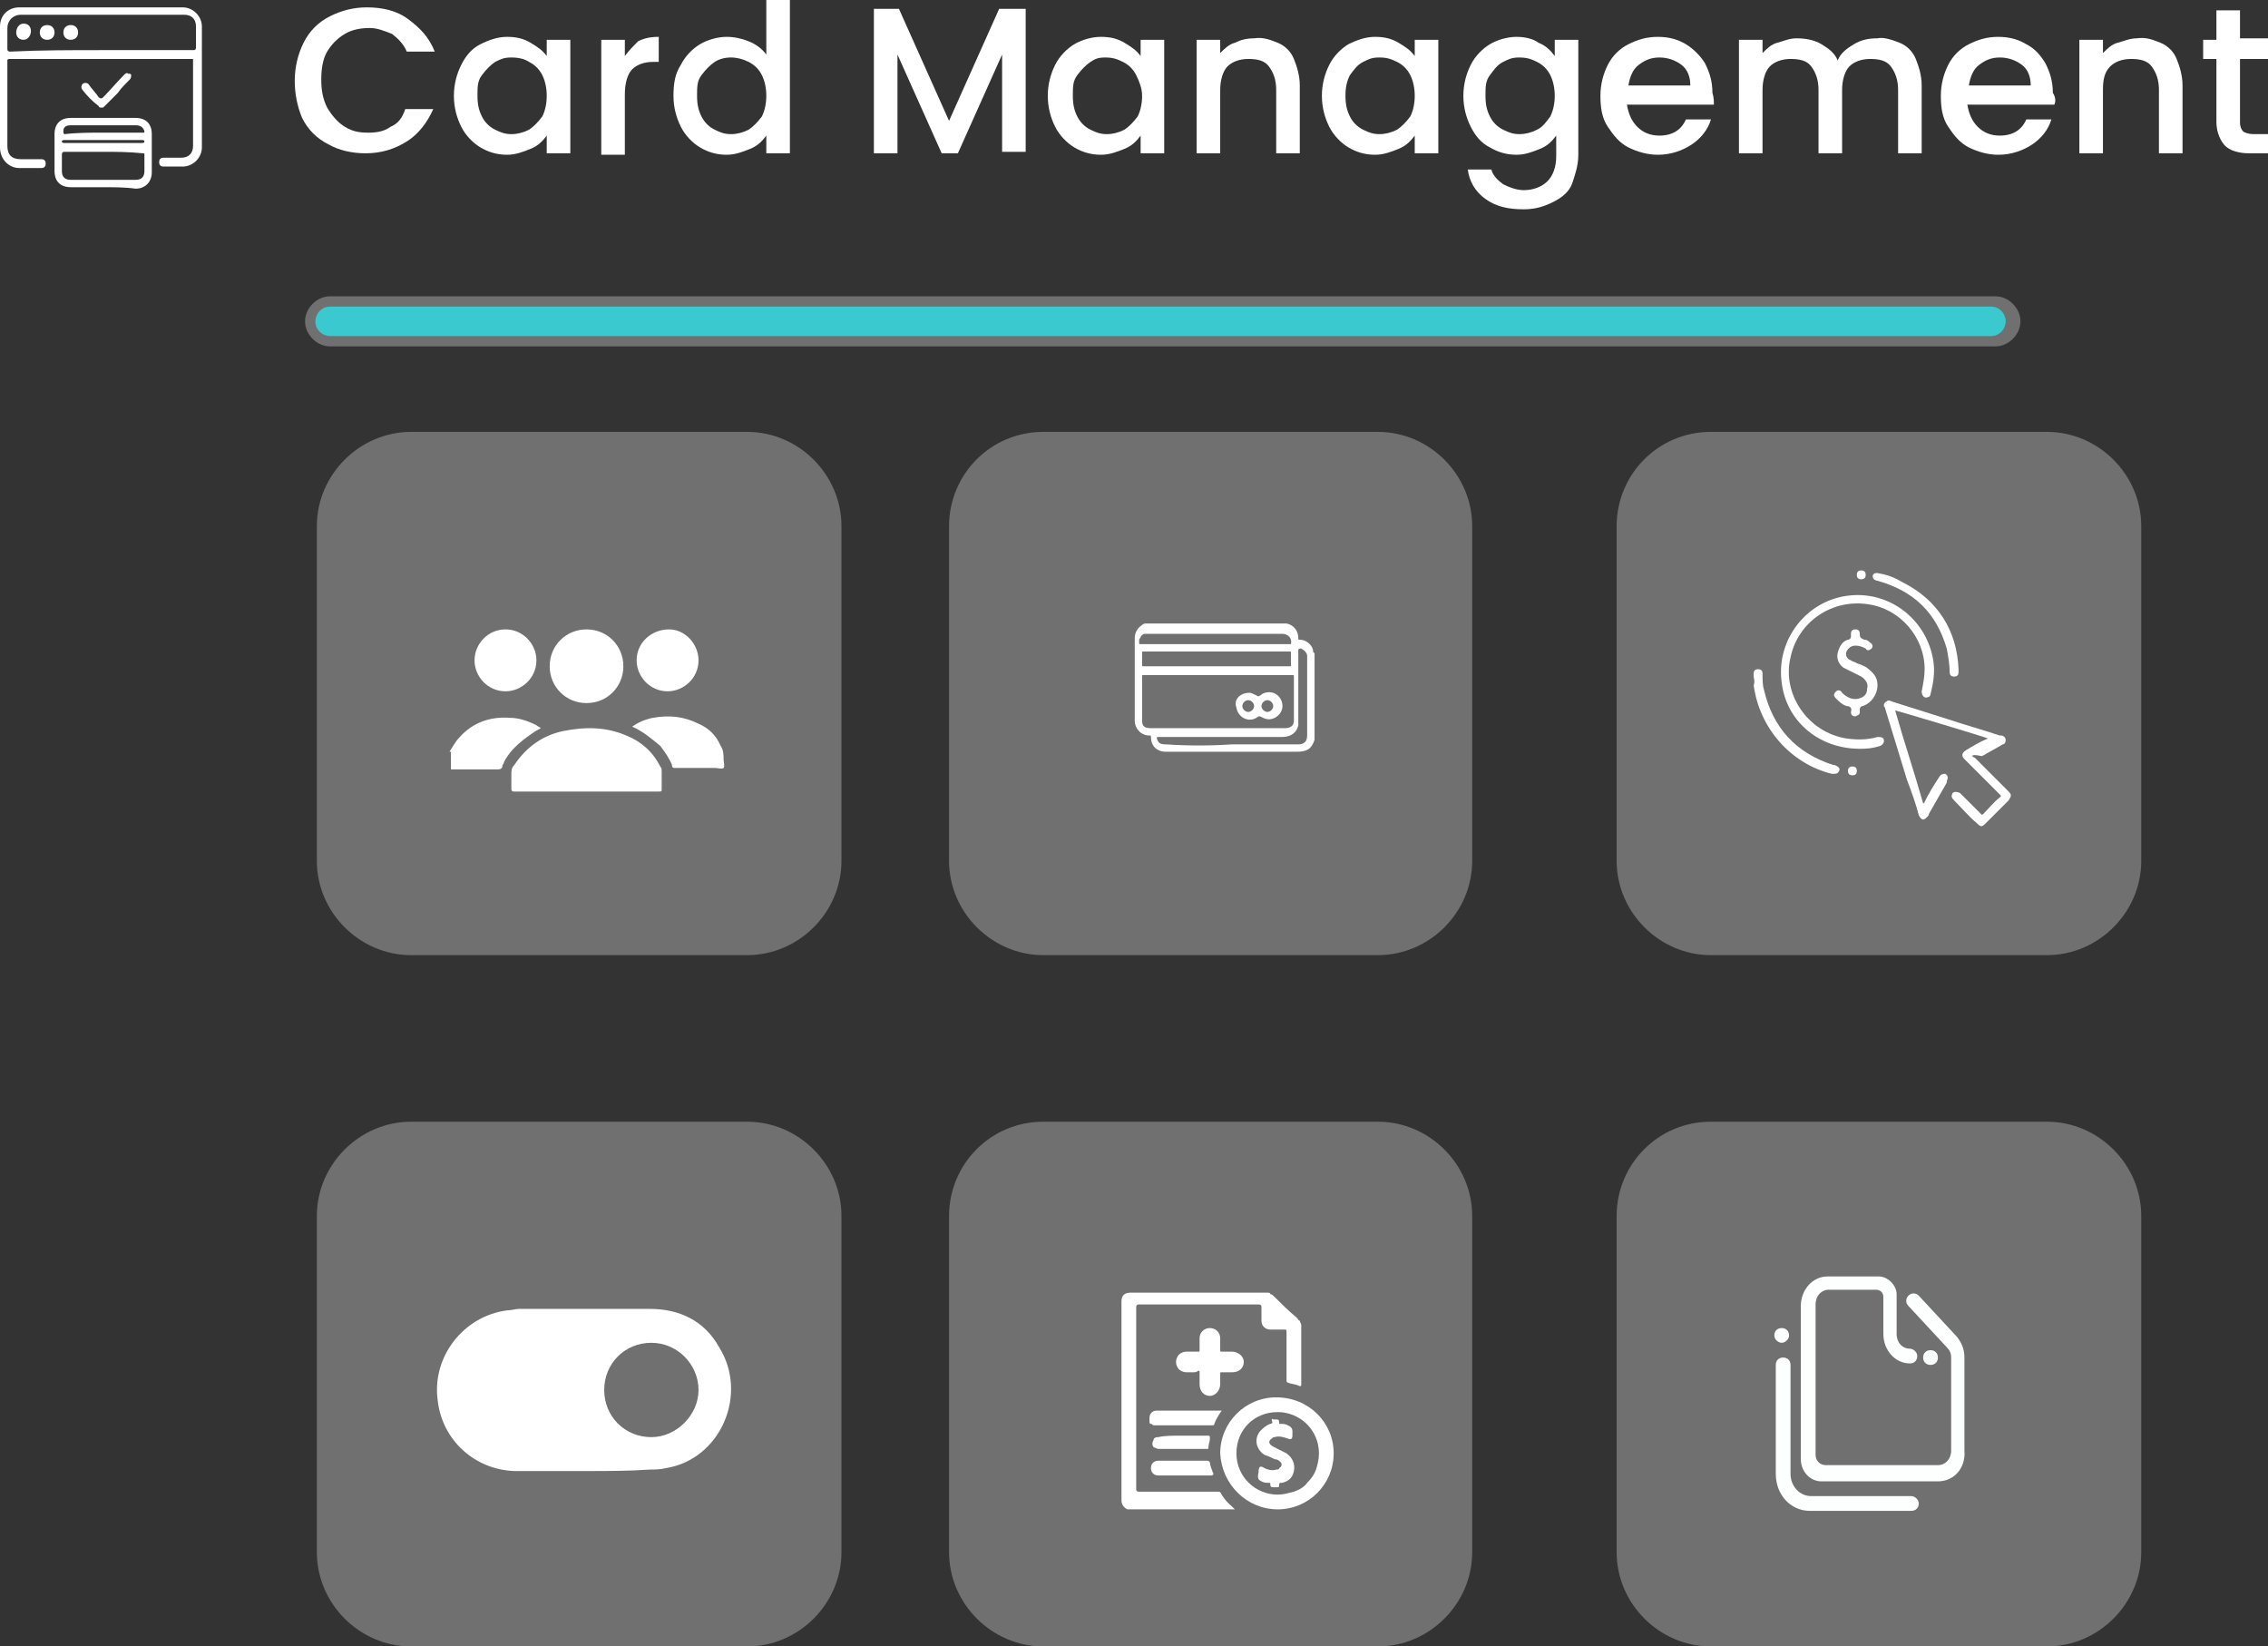 <?xml version="1.0" encoding="utf-8"?>
<!-- Generator: Adobe Illustrator 27.0.1, SVG Export Plug-In . SVG Version: 6.00 Build 0)  -->
<svg version="1.1" id="Layer_1" xmlns="http://www.w3.org/2000/svg" xmlns:xlink="http://www.w3.org/1999/xlink" x="0px" y="0px"
	 viewBox="0 0 153.9 111.7" style="enable-background:new 0 0 153.9 111.7;" xml:space="preserve">
<rect x="0" y="0" width="153.9" height="111.7" fill="#333333" stroke="none"/>
<style type="text/css">
	.st0{opacity:0.3;fill:#FFFFFF;enable-background:new    ;}
	.st1{fill:#3BC9D0;}
	.st2{fill:none;}
	.st3{fill:#FFFFFF;}
	.st4{fill-rule:evenodd;clip-rule:evenodd;fill:#FDFFFF;}
</style>
<g>
	<path class="st0" d="M135.4,20.1h-113c-0.9,0-1.7,0.8-1.7,1.7s0.8,1.7,1.7,1.7h113c0.9,0,1.7-0.8,1.7-1.7
		C137.1,20.9,136.3,20.1,135.4,20.1z"/>
	<path class="st1" d="M135.1,20.8H22.4c-0.6,0-1,0.5-1,1c0,0.6,0.5,1,1,1h112.7c0.6,0,1-0.5,1-1S135.7,20.8,135.1,20.8z"/>
</g>
<rect x="19.9" y="0.6" class="st2" width="88.5" height="11.7"/>
<g>
	<path class="st3" d="M20.6,2.9c0.4-0.8,1-1.4,1.8-1.8s1.6-0.6,2.5-0.6c1,0,2,0.2,2.8,0.8s1.4,1.2,1.8,2.2h-1.9
		c-0.2-0.5-0.6-0.9-1-1.2c-0.5-0.2-1-0.4-1.5-0.4c-0.6,0-1.2,0.1-1.7,0.4S22.5,3,22.2,3.5s-0.4,1.2-0.4,1.9s0.1,1.3,0.4,1.9
		c0.3,0.5,0.7,1,1.2,1.3S24.3,9,25,9c0.6,0,1.1-0.1,1.5-0.4c0.5-0.2,0.8-0.6,1-1.2h1.9c-0.4,0.9-1,1.7-1.8,2.2s-1.7,0.8-2.8,0.8
		c-0.9,0-1.8-0.2-2.5-0.6c-0.8-0.4-1.4-1-1.8-1.8C20.2,7.3,20,6.4,20,5.5S20.2,3.7,20.6,2.9L20.6,2.9z"/>
	<path class="st3" d="M31.3,4.4C31.6,3.8,32,3.3,32.6,3s1.2-0.5,1.8-0.5s1.1,0.1,1.6,0.4s0.8,0.5,1.1,0.9V2.7h1.6v7.7h-1.6V9.2
		c-0.3,0.4-0.6,0.7-1.1,0.9s-1,0.4-1.6,0.4c-0.7,0-1.3-0.2-1.8-0.5s-1-0.8-1.3-1.4s-0.5-1.3-0.5-2.1S31,5,31.3,4.4L31.3,4.4z
		 M36.8,5.1c-0.2-0.4-0.5-0.7-0.9-0.9c-0.3-0.2-0.7-0.3-1.2-0.3S34,4,33.6,4.2c-0.3,0.2-0.6,0.5-0.9,0.9s-0.3,0.8-0.3,1.4
		s0.1,1,0.3,1.4s0.5,0.7,0.9,0.9s0.7,0.3,1.1,0.3s0.8-0.1,1.2-0.3c0.3-0.2,0.6-0.5,0.9-0.9C37,7.5,37.1,7,37.1,6.5S37,5.5,36.8,5.1z
		"/>
	<path class="st3" d="M43.3,2.8c0.4-0.2,0.8-0.3,1.4-0.3v1.7h-0.4c-0.6,0-1.1,0.2-1.4,0.5s-0.5,0.9-0.5,1.7v4.1h-1.6V2.7h1.6v1.1
		C42.7,3.4,43,3.1,43.3,2.8z"/>
	<path class="st3" d="M46.2,4.4C46.5,3.8,47,3.3,47.5,3s1.2-0.5,1.8-0.5c0.5,0,1,0.1,1.5,0.3s0.9,0.5,1.2,0.9V0h1.6v10.4H52V9.2
		c-0.3,0.4-0.6,0.7-1.1,0.9s-1,0.4-1.6,0.4c-0.7,0-1.3-0.2-1.8-0.5s-1-0.8-1.3-1.4s-0.5-1.3-0.5-2.1S45.8,5,46.2,4.4L46.2,4.4z
		 M51.7,5.1c-0.2-0.4-0.5-0.7-0.9-0.9C50.4,4,50,3.9,49.6,3.9S48.8,4,48.5,4.2s-0.6,0.5-0.9,0.9s-0.3,0.8-0.3,1.4s0.1,1,0.3,1.4
		s0.5,0.7,0.9,0.9s0.7,0.3,1.1,0.3s0.8-0.1,1.2-0.3c0.3-0.2,0.6-0.5,0.9-0.9C51.9,7.5,52,7,52,6.5S51.9,5.5,51.7,5.1z"/>
	<path class="st3" d="M69.6,0.6v9.7H68V3.7l-3,6.7h-1.1l-3-6.7v6.7h-1.6V0.6H61l3.4,7.6l3.4-7.6L69.6,0.6L69.6,0.6z"/>
	<path class="st3" d="M71.6,4.4c0.3-0.6,0.8-1.1,1.3-1.4s1.2-0.5,1.8-0.5c0.6,0,1.1,0.1,1.6,0.4s0.8,0.5,1.1,0.9V2.7H79v7.7h-1.6
		V9.2c-0.3,0.4-0.6,0.7-1.1,0.9s-1,0.4-1.6,0.4c-0.7,0-1.3-0.2-1.8-0.5s-1-0.8-1.3-1.4s-0.5-1.3-0.5-2.1S71.3,5,71.6,4.4L71.6,4.4z
		 M77.1,5.1c-0.2-0.4-0.5-0.7-0.9-0.9S75.5,3.9,75,3.9S74.3,4,74,4.2s-0.6,0.5-0.9,0.9s-0.3,0.8-0.3,1.4s0.1,1,0.3,1.4
		s0.5,0.7,0.9,0.9s0.7,0.3,1.1,0.3s0.8-0.1,1.2-0.3c0.3-0.2,0.6-0.5,0.9-0.9c0.2-0.4,0.3-0.9,0.3-1.4S77.3,5.5,77.1,5.1z"/>
	<path class="st3" d="M86.7,2.9c0.5,0.2,0.9,0.6,1.1,1.1s0.4,1.1,0.4,1.8v4.6h-1.6V6.1c0-0.7-0.2-1.2-0.5-1.6S85.3,4,84.7,4
		s-1.1,0.2-1.4,0.5s-0.5,0.9-0.5,1.6v4.3h-1.6V2.7h1.6v0.9c0.3-0.3,0.6-0.6,1-0.7c0.4-0.2,0.8-0.3,1.3-0.3
		C85.7,2.5,86.2,2.7,86.7,2.9L86.7,2.9z"/>
	<path class="st3" d="M90.2,4.4C90.5,3.8,91,3.3,91.5,3c0.6-0.3,1.2-0.5,1.8-0.5c0.6,0,1.1,0.1,1.6,0.4s0.8,0.5,1.1,0.9V2.7h1.6v7.7
		H96V9.2c-0.3,0.4-0.6,0.7-1.1,0.9s-1,0.4-1.6,0.4c-0.7,0-1.3-0.2-1.8-0.5s-1-0.8-1.3-1.4s-0.5-1.3-0.5-2.1S89.9,5,90.2,4.4
		L90.2,4.4z M95.7,5.1c-0.2-0.4-0.5-0.7-0.9-0.9c-0.4-0.2-0.7-0.3-1.2-0.3S92.9,4,92.5,4.2s-0.6,0.5-0.9,0.9
		c-0.2,0.4-0.3,0.8-0.3,1.4s0.1,1,0.3,1.4s0.5,0.7,0.9,0.9s0.7,0.3,1.1,0.3s0.8-0.1,1.2-0.3c0.3-0.2,0.6-0.5,0.9-0.9
		C95.9,7.5,96,7,96,6.5S95.9,5.5,95.7,5.1z"/>
	<path class="st3" d="M104.4,2.9c0.5,0.2,0.8,0.5,1.1,0.9V2.7h1.6v7.8c0,0.7-0.2,1.3-0.4,1.9s-0.7,1-1.3,1.3c-0.6,0.3-1.2,0.5-2,0.5
		c-1.1,0-1.9-0.2-2.6-0.7s-1.1-1.2-1.2-2h1.6c0.1,0.4,0.4,0.7,0.8,1c0.4,0.2,0.9,0.4,1.4,0.4c0.6,0,1.2-0.2,1.6-0.6
		c0.4-0.4,0.6-1,0.6-1.7V9.2c-0.3,0.4-0.6,0.7-1.1,0.9s-1,0.4-1.6,0.4c-0.7,0-1.3-0.2-1.8-0.5c-0.6-0.3-1-0.8-1.3-1.4
		s-0.5-1.3-0.5-2.1s0.2-1.5,0.5-2.1s0.8-1.1,1.3-1.4s1.2-0.5,1.8-0.5C103.4,2.5,104,2.6,104.4,2.9L104.4,2.9z M105.2,5.1
		c-0.2-0.4-0.5-0.7-0.9-0.9s-0.7-0.3-1.2-0.3S102.4,4,102,4.2s-0.6,0.5-0.9,0.9s-0.3,0.8-0.3,1.4s0.1,1,0.3,1.4
		c0.2,0.4,0.5,0.7,0.9,0.9s0.7,0.3,1.1,0.3s0.8-0.1,1.2-0.3s0.6-0.5,0.9-0.9c0.2-0.4,0.3-0.9,0.3-1.4S105.4,5.5,105.2,5.1z"/>
	<path class="st3" d="M116.3,7.1h-5.9c0.1,0.6,0.3,1.1,0.7,1.5s0.9,0.6,1.5,0.6c0.9,0,1.5-0.4,1.8-1.1h1.7c-0.2,0.7-0.7,1.3-1.3,1.7
		c-0.6,0.4-1.4,0.7-2.3,0.7c-0.7,0-1.4-0.2-2-0.5s-1-0.8-1.4-1.4s-0.5-1.3-0.5-2.1s0.2-1.5,0.5-2.1s0.8-1.1,1.4-1.4s1.2-0.5,2-0.5
		s1.4,0.2,1.9,0.5s1,0.8,1.3,1.3c0.3,0.6,0.5,1.2,0.5,2C116.3,6.6,116.3,6.9,116.3,7.1L116.3,7.1z M114.7,5.8c0-0.6-0.2-1.1-0.6-1.4
		s-0.9-0.5-1.5-0.5s-1,0.2-1.4,0.5s-0.6,0.8-0.7,1.4C110.4,5.8,114.7,5.8,114.7,5.8z"/>
	<path class="st3" d="M128.9,2.9c0.5,0.2,0.9,0.6,1.1,1.1s0.4,1.1,0.4,1.8v4.6h-1.6V6.1c0-0.7-0.2-1.2-0.5-1.6S127.5,4,126.9,4
		s-1.1,0.2-1.4,0.5S125,5.4,125,6.1v4.3h-1.6V6.1c0-0.7-0.2-1.2-0.5-1.6S122.1,4,121.5,4s-1.1,0.2-1.4,0.5s-0.5,0.9-0.5,1.6v4.3H118
		V2.7h1.6v0.9c0.3-0.3,0.6-0.6,1-0.7s0.8-0.3,1.3-0.3c0.6,0,1.2,0.1,1.7,0.4s0.9,0.6,1.1,1.1c0.2-0.5,0.6-0.8,1.1-1.1s1-0.4,1.6-0.4
		C127.8,2.5,128.4,2.7,128.9,2.9L128.9,2.9z"/>
	<path class="st3" d="M139.4,7.1h-5.9c0.1,0.6,0.3,1.1,0.7,1.5s0.9,0.6,1.5,0.6c0.9,0,1.5-0.4,1.8-1.1h1.7c-0.2,0.7-0.7,1.3-1.3,1.7
		s-1.4,0.7-2.3,0.7c-0.7,0-1.4-0.2-2-0.5s-1-0.8-1.4-1.4s-0.5-1.3-0.5-2.1s0.2-1.5,0.5-2.1s0.8-1.1,1.4-1.4c0.6-0.3,1.2-0.5,2-0.5
		s1.4,0.2,1.9,0.5c0.6,0.3,1,0.8,1.3,1.3c0.3,0.6,0.5,1.2,0.5,2C139.5,6.6,139.5,6.9,139.4,7.1L139.4,7.1z M137.8,5.8
		c0-0.6-0.2-1.1-0.6-1.4s-0.9-0.5-1.5-0.5s-1,0.2-1.4,0.5s-0.6,0.8-0.7,1.4H137.8z"/>
	<path class="st3" d="M146.6,2.9c0.5,0.2,0.9,0.6,1.1,1.1s0.4,1.1,0.4,1.8v4.6h-1.6V6.1c0-0.7-0.2-1.2-0.5-1.6S145.2,4,144.6,4
		s-1.1,0.2-1.4,0.5c-0.4,0.4-0.5,0.9-0.5,1.6v4.3h-1.6V2.7h1.6v0.9c0.3-0.3,0.6-0.6,1-0.7s0.8-0.3,1.3-0.3
		C145.6,2.5,146.1,2.7,146.6,2.9L146.6,2.9z"/>
	<path class="st3" d="M152,4v4.3c0,0.3,0.1,0.5,0.2,0.6c0.1,0.1,0.4,0.2,0.7,0.2h1v1.3h-1.3c-0.7,0-1.3-0.2-1.6-0.5
		s-0.6-0.9-0.6-1.6V4h-0.9V2.7h0.9v-2h1.6v1.9h1.9V4H152z"/>
</g>
<g id="_0jYBIZ.tif">
	<g>
		<path class="st3" d="M6.9,4c-2,0-4.1,0-6.2,0C0.6,4,0.5,4,0.5,4.1c0,1.9,0,3.9,0,5.8c0,0.6,0.3,0.9,0.9,0.9c0.5,0,1,0,1.4,0
			c0.2,0,0.3,0.1,0.3,0.3S3,11.4,2.8,11.4c-0.5,0-1,0-1.5,0C0.6,11.4,0,10.8,0,10c0-2.7,0-5.4,0-8.2C0,1,0.6,0.5,1.3,0.5
			c3.7,0,7.4,0,11.1,0c0.7,0,1.3,0.6,1.3,1.3c0,2.7,0,5.5,0,8.2c0,0.7-0.6,1.3-1.3,1.3c-0.4,0-0.9,0-1.3,0c-0.2,0-0.3-0.1-0.3-0.3
			s0.1-0.3,0.3-0.3c0.4,0,0.8,0,1.2,0c0.5,0,0.8-0.3,0.8-0.8c0-2,0-3.9,0-5.9c0.1,0,0.1,0,0,0C11,4,8.9,4,6.9,4L6.9,4z M6.9,3.4
			c2.1,0,4.1,0,6.2,0c0.1,0,0.2,0,0.2-0.2c0-0.5,0-0.9,0-1.4S13,1,12.5,1C8.7,1,5,1,1.4,1C0.9,1,0.5,1.4,0.5,1.9s0,0.9,0,1.4
			c0,0.1,0,0.2,0.2,0.2C2.8,3.4,4.8,3.4,6.9,3.4L6.9,3.4z"/>
		<path class="st3" d="M7,12.7c-0.7,0-1.4,0-2.2,0c-0.7,0-1.1-0.4-1.1-1.1c0-0.8,0-1.7,0-2.5C3.7,8.4,4.1,8,4.8,8c1.5,0,2.9,0,4.4,0
			c0.7,0,1.1,0.4,1.1,1.1c0,0.9,0,1.7,0,2.6c0,0.6-0.4,1.1-1.1,1.1C8.5,12.7,7.7,12.7,7,12.7L7,12.7z M7,10.3c-0.9,0-1.7,0-2.6,0
			c-0.1,0-0.2,0-0.2,0.2c0,0.4,0,0.7,0,1.1s0.2,0.6,0.6,0.6c1.5,0,2.9,0,4.4,0c0.4,0,0.6-0.2,0.6-0.6s0-0.8,0-1.1
			c0-0.1,0-0.1-0.1-0.1C8.7,10.3,7.9,10.3,7,10.3L7,10.3z M7,9c0.2,0,0.4,0,0.7,0c0.7,0,1.3,0,2,0c0.1,0,0.1,0,0.1-0.1
			C9.7,8.6,9.5,8.5,9.2,8.5c-0.6,0-1.3,0-1.9,0c-0.8,0-1.7,0-2.5,0c-0.3,0-0.5,0.1-0.5,0.4c0,0.1,0,0.2,0.1,0.2C5.2,9,6.1,9,7,9z
			 M7,9.5c-0.9,0-1.8,0-2.6,0c-0.1,0-0.2,0-0.2,0.1s0.1,0.1,0.2,0.1c1.8,0,3.5,0,5.2,0c0.1,0,0.2,0,0.2-0.1S9.7,9.5,9.6,9.5
			C8.8,9.5,7.9,9.5,7,9.5z"/>
		<path class="st3" d="M6.9,7.3c-0.1,0-0.2,0-0.2-0.1C6.3,6.9,5.9,6.5,5.6,6.1C5.5,6,5.5,5.8,5.6,5.7c0.1-0.1,0.3-0.1,0.4,0
			C6.2,6,6.5,6.3,6.7,6.6c0.1,0.1,0.2,0.1,0.3,0c0.5-0.5,0.9-1,1.4-1.5C8.5,5,8.6,4.9,8.7,5c0.1,0,0.2,0,0.2,0.1s0,0.2-0.1,0.3
			C8.5,5.7,8.2,6,8,6.3C7.7,6.6,7.4,6.9,7.1,7.2C7,7.3,7,7.3,6.9,7.3L6.9,7.3z"/>
		<path class="st3" d="M1.6,1.6c0.3,0,0.5,0.2,0.5,0.5S1.9,2.7,1.6,2.7S1.1,2.5,1.1,2.2S1.3,1.6,1.6,1.6L1.6,1.6z"/>
		<path class="st3" d="M3.7,2.2c0,0.3-0.2,0.5-0.5,0.5S2.7,2.5,2.7,2.2s0.2-0.5,0.5-0.5S3.7,1.9,3.7,2.2L3.7,2.2z"/>
		<path class="st3" d="M5.3,2.2c0,0.3-0.2,0.5-0.5,0.5S4.3,2.5,4.3,2.2s0.2-0.5,0.5-0.5S5.3,1.9,5.3,2.2L5.3,2.2z"/>
	</g>
</g>
<path class="st0" d="M27.9,29.3h22.8c3.5,0,6.4,2.9,6.4,6.4v22.7c0,3.5-2.9,6.4-6.4,6.4H27.9c-3.5,0-6.4-2.9-6.4-6.4V35.7
	C21.5,32.2,24.4,29.3,27.9,29.3z"/>
<g id="_2FlcFL.tif">
	<g>
		<path class="st3" d="M30.5,51c0.2-0.3,0.4-0.7,0.7-1c0.9-1,2.1-1.4,3.4-1.3c0.6,0,1.2,0.2,1.8,0.5c0.1,0.1,0.2,0.1,0.3,0.2
			c-0.4,0.2-0.8,0.5-1.2,0.8c-0.5,0.4-1,0.9-1.3,1.5c0,0.1-0.1,0.2-0.1,0.2c0,0.3-0.2,0.3-0.4,0.3c-1,0-2.1,0-3.1,0V51H30.5z"/>
		<path class="st3" d="M39.8,53.7c-1.6,0-3.2,0-4.9,0c-0.1,0-0.2,0-0.2-0.2c0-0.3,0-0.7,0-1c0-0.2,0-0.4,0.2-0.6
			c0.8-1.2,1.9-2,3.3-2.3c1.5-0.3,2.9-0.3,4.3,0.3c1,0.4,1.8,1.1,2.3,2.1c0.1,0.1,0.1,0.2,0.1,0.4c0,0.4,0,0.7,0,1.1
			c0,0.2,0,0.2-0.2,0.2C43,53.7,41.4,53.7,39.8,53.7L39.8,53.7z"/>
		<path class="st3" d="M42.3,45.2c0,1.4-1.1,2.5-2.5,2.5s-2.5-1.1-2.5-2.5s1.1-2.5,2.5-2.5S42.3,43.8,42.3,45.2z"/>
		<path class="st3" d="M47.4,44.8c0,1.2-1,2.1-2.1,2.1c-1.2,0-2.1-1-2.1-2.1c0-1.2,1-2.1,2.2-2.1C46.5,42.7,47.4,43.7,47.4,44.8z"/>
		<path class="st3" d="M34.3,42.7c1.2,0,2.1,1,2.1,2.1c0,1.2-1,2.1-2.1,2.1c-1.2,0-2.1-1-2.1-2.1S33.1,42.7,34.3,42.7L34.3,42.7z"/>
		<path class="st3" d="M42.9,49.3c0.4-0.3,0.9-0.5,1.4-0.6c1.1-0.2,2.1-0.1,3.1,0.4c0.7,0.3,1.2,0.8,1.5,1.5
			c0.2,0.3,0.2,0.6,0.2,0.9c0,0.2,0.1,0.5,0,0.6s-0.4,0-0.6,0c-0.9,0-1.8,0-2.7,0c-0.1,0-0.2,0-0.2-0.2c-0.2-0.5-0.5-0.9-0.8-1.3
			C44.2,50.1,43.6,49.6,42.9,49.3L42.9,49.3z"/>
	</g>
</g>
<path class="st0" d="M27.9,76.1h22.8c3.5,0,6.4,2.9,6.4,6.4v22.8c0,3.5-2.9,6.4-6.4,6.4H27.9c-3.5,0-6.4-2.9-6.4-6.4V82.5
	C21.5,79,24.4,76.1,27.9,76.1z"/>
<path class="st0" d="M70.8,29.3h22.7c3.5,0,6.4,2.9,6.4,6.4v22.7c0,3.5-2.9,6.4-6.4,6.4H70.8c-3.5,0-6.4-2.9-6.4-6.4V35.7
	C64.4,32.2,67.2,29.3,70.8,29.3z"/>
<path class="st0" d="M70.8,76.1h22.7c3.5,0,6.4,2.9,6.4,6.4v22.8c0,3.5-2.9,6.4-6.4,6.4H70.8c-3.5,0-6.4-2.9-6.4-6.4V82.5
	C64.4,79,67.2,76.1,70.8,76.1z"/>
<path class="st0" d="M116.1,29.3h22.8c3.5,0,6.4,2.9,6.4,6.4v22.7c0,3.5-2.9,6.4-6.4,6.4h-22.8c-3.5,0-6.4-2.9-6.4-6.4V35.7
	C109.7,32.2,112.5,29.3,116.1,29.3z"/>
<path class="st0" d="M116.1,76.1h22.8c3.5,0,6.4,2.9,6.4,6.4v22.8c0,3.5-2.9,6.4-6.4,6.4h-22.8c-3.5,0-6.4-2.9-6.4-6.4V82.5
	C109.7,79,112.5,76.1,116.1,76.1z"/>
<g id="cBYm3W.tif">
	<g>
		<path class="st3" d="M89.2,44.3v5.9l0,0C89,50.8,88.7,51,88,51c-2.9,0-5.9,0-8.8,0h-0.1c-0.6,0-1-0.4-1-1c0-0.1,0-0.1-0.1-0.1
			c-0.6,0-1-0.5-1-1s0-1.1,0-1.7c0-1.3,0-2.6,0-3.9c0-0.4,0.2-0.7,0.5-0.9c0.1-0.1,0.2-0.1,0.3-0.1c3.2,0,6.3,0,9.5,0l0,0
			c0.5,0.1,0.8,0.5,0.8,1c0,0.1,0,0.1,0.1,0.1c0.4,0,0.8,0.3,0.9,0.7C89.1,44.2,89.1,44.3,89.2,44.3L89.2,44.3z M82.5,45.8
			c-1.7,0-3.3,0-4.9,0c-0.1,0-0.1,0-0.1,0.1c0,1,0,2,0,3c0,0.4,0.2,0.5,0.6,0.5c3,0,6,0,9.1,0c0.4,0,0.6-0.2,0.6-0.5c0-1,0-2,0-3
			c0-0.1,0-0.1-0.1-0.1C85.8,45.8,84.2,45.8,82.5,45.8L82.5,45.8z M82.5,44.2h-1.2c-1.2,0-2.5,0-3.7,0c-0.1,0-0.1,0-0.1,0.1
			c0,0.3,0,0.5,0,0.8c0,0.1,0,0.1,0.1,0.1c2.6,0,5.1,0,7.7,0c0.8,0,1.5,0,2.2,0c0.1,0,0.1,0,0.1-0.1c0-0.3,0-0.5,0-0.8
			c0-0.1,0-0.1-0.1-0.1C85.8,44.2,84.2,44.2,82.5,44.2L82.5,44.2z M83.6,50.5c1.5,0,3,0,4.5,0c0.4,0,0.6-0.2,0.6-0.6
			c0-1.8,0-3.5,0-5.3v-0.1c0-0.2-0.2-0.4-0.4-0.5c-0.1,0-0.2,0-0.2,0.1c0,1.6,0,3.2,0,4.8c0,0.1,0,0.2,0,0.3C88,49.7,87.6,50,87,50
			c-2,0-4,0-6,0c-0.8,0-1.6,0-2.4,0c-0.1,0-0.1,0-0.1,0.1c0.1,0.3,0.2,0.4,0.6,0.4C80.6,50.6,82.1,50.6,83.6,50.5L83.6,50.5z
			 M82.5,43.7c1.6,0,3.3,0,4.9,0h0.1c0,0,0,0,0.1,0c0.1-0.4-0.2-0.7-0.6-0.7c-3,0-6,0-9.1,0c-0.1,0-0.1,0-0.2,0
			c-0.2,0-0.3,0.2-0.4,0.4c0,0.1,0,0.2,0,0.2c0,0.1,0,0.1,0.1,0.1C79.2,43.7,80.9,43.7,82.5,43.7L82.5,43.7z"/>
		<path class="st3" d="M84.8,47c0.1,0,0.3,0.1,0.5,0.2c0.1,0.1,0.1,0,0.2,0c0.3-0.3,0.8-0.3,1.1-0.1c0.3,0.2,0.5,0.6,0.4,1
			s-0.5,0.7-0.9,0.7c-0.2,0-0.4-0.1-0.6-0.2c-0.1,0-0.1,0-0.1,0c-0.6,0.5-1.4,0.1-1.5-0.6C83.7,47.5,84.1,47,84.8,47L84.8,47z
			 M84.7,47.5c-0.2,0-0.4,0.2-0.4,0.4s0.2,0.4,0.4,0.4c0.2,0,0.4-0.2,0.4-0.4S84.9,47.5,84.7,47.5L84.7,47.5z M86,47.5
			c-0.2,0-0.4,0.2-0.4,0.4s0.2,0.4,0.4,0.4c0.2,0,0.4-0.2,0.4-0.4S86.2,47.5,86,47.5L86,47.5z"/>
	</g>
</g>
<g id="D5bjam.tif">
	<path class="st3" d="M39.7,99.8c-1.6,0-3.2,0-4.8,0c-2.7-0.1-4.9-2.1-5.2-4.8c-0.4-2.9,1.7-5.7,4.7-6.1c0.3,0,0.6-0.1,0.8-0.1
		c3,0,6,0,8.9,0c2,0,3.7,0.8,4.7,2.6c2,3.2,0.1,7.6-3.6,8.2c-0.4,0.1-0.8,0.1-1.1,0.1C42.7,99.8,41.2,99.8,39.7,99.8L39.7,99.8
		L39.7,99.8z M44.2,97.5c1.7,0,3.2-1.5,3.2-3.2s-1.4-3.2-3.2-3.2S41,92.5,41,94.3S42.4,97.5,44.2,97.5L44.2,97.5z"/>
</g>
<rect x="77.1" y="85.4" class="st2" width="13.1" height="16.1"/>
<path class="st4" d="M131.5,92.1c0,0.3-0.2,0.5-0.5,0.5s-0.5-0.2-0.5-0.5s0.2-0.5,0.5-0.5S131.5,91.8,131.5,92.1z M131.5,100.5h-7.9
	c-0.8,0-1.4-0.7-1.4-1.5V88.6c0-1.1,0.8-2,1.8-2h3.5c0.6,0,1.2,0.6,1.2,1.2v2.7c0,0.6,0.4,1,0.9,1c0.2,0,0.5,0.2,0.5,0.5
	s-0.2,0.5-0.5,0.5c-1,0-1.8-0.9-1.8-2V88c0-0.3-0.2-0.5-0.5-0.5h-3.2c-0.5,0-0.9,0.4-0.9,1v10.2c0,0.4,0.3,0.7,0.7,0.7h7.6
	c0.5,0,0.9-0.4,0.9-1v-6.3c0-0.3-0.1-0.5-0.3-0.7l-2.6-2.8c-0.2-0.2-0.2-0.5,0-0.7s0.5-0.2,0.7,0l2.6,2.8c0.3,0.4,0.5,0.8,0.5,1.4
	v6.3C133.4,99.6,132.6,100.5,131.5,100.5L131.5,100.5L131.5,100.5z M129.7,101.5c0.2,0,0.5,0.2,0.5,0.5s-0.2,0.5-0.5,0.5h-6.9
	c-1.3,0-2.3-1.1-2.3-2.5v-7.4c0-0.3,0.2-0.5,0.5-0.5s0.5,0.2,0.5,0.5v7.4c0,0.8,0.6,1.5,1.4,1.5H129.7L129.7,101.5z M120.9,91.1
	c-0.2,0-0.5-0.2-0.5-0.5s0.2-0.5,0.5-0.5s0.5,0.2,0.5,0.5S121.1,91.1,120.9,91.1z"/>
<path class="st3" d="M83.8,102.4h-7.1c-0.1,0-0.2,0-0.2,0c-0.2-0.1-0.4-0.3-0.4-0.6v-3.5c0-3.3,0-6.7,0-10c0-0.4,0.2-0.6,0.6-0.6
	c3.1,0,6.2,0,9.3,0c0.1,0,0.2,0,0.2,0.1c0.1,0,0.2,0.1,0.2,0.1c0.5,0.5,1,1,1.6,1.5c0.1,0.1,0.1,0.2,0.2,0.2c0,0.1,0.1,0.2,0.1,0.3
	c0,1.3,0,2.7,0,4c0,0.1,0,0.2-0.2,0.1s-0.5-0.1-0.7-0.2c-0.1,0-0.1-0.1-0.1-0.2c0-1.1,0-2.1,0-3.2c0-0.2,0-0.2-0.2-0.2
	c-0.3,0-0.6,0-0.9,0s-0.6-0.2-0.6-0.6c0-0.3,0-0.6,0-0.9c0-0.1,0-0.2-0.2-0.2c-2.1,0-4.1,0-6.2,0c-0.6,0-1.3,0-1.9,0
	c-0.1,0-0.2,0-0.2,0.2c0,4.1,0,8.2,0,12.3c0,0.1,0,0.2,0.2,0.2c1.8,0,3.5,0,5.3,0c0.2,0,0.2,0,0.3,0.2
	C83.2,101.9,83.5,102.1,83.8,102.4L83.8,102.4z"/>
<path class="st3" d="M90.5,98.6c0,2.1-1.7,3.8-3.8,3.8c-2.1,0-3.8-1.7-3.9-3.8c0-2.1,1.7-3.8,3.8-3.8C88.8,94.8,90.5,96.5,90.5,98.6
	L90.5,98.6z M86.7,95.8c-1.6,0-2.8,1.2-2.8,2.8c0,1.6,1.3,2.8,2.8,2.8c0.4,0,0.7-0.1,1.1-0.2c0.3-0.1,0.7-0.3,0.9-0.6
	c0.3-0.3,0.5-0.6,0.6-0.9s0.2-0.7,0.2-1.1C89.5,97,88.2,95.8,86.7,95.8L86.7,95.8z"/>
<path class="st3" d="M80.9,93.1c-0.1,0-0.3,0-0.4,0c-0.2,0-0.4-0.1-0.5-0.2s-0.2-0.3-0.2-0.5s0.1-0.4,0.2-0.5s0.3-0.2,0.5-0.2
	c0.3,0,0.5,0,0.8,0c0.1,0,0.1,0,0.1-0.1c0-0.2,0-0.5,0-0.8c0-0.4,0.3-0.7,0.7-0.7s0.7,0.3,0.7,0.7c0,0.2,0,0.5,0,0.8
	c0,0.1,0,0.1,0.1,0.1c0.2,0,0.5,0,0.7,0c0.4,0,0.8,0.3,0.8,0.7c0,0.4-0.3,0.7-0.8,0.7c-0.2,0-0.5,0-0.7,0c-0.1,0-0.1,0-0.1,0.1
	c0,0.2,0,0.5,0,0.7c0,0.4-0.3,0.8-0.7,0.8c-0.4,0-0.7-0.3-0.7-0.8c0-0.2,0-0.5,0-0.8c0-0.1,0-0.1-0.1-0.1
	C81.2,93.1,81.1,93.1,80.9,93.1L80.9,93.1L80.9,93.1z"/>
<path class="st3" d="M82.9,95.7c-0.2,0.3-0.4,0.6-0.5,0.9c0,0.1-0.1,0.1-0.1,0.1c-1.2,0-2.5,0-3.8,0c-0.1,0-0.1,0-0.2,0
	s-0.1-0.1-0.2-0.1S78,96.5,78,96.4s0-0.1,0-0.2c0-0.3,0.2-0.5,0.5-0.5c0.4,0,0.9,0,1.4,0L82.9,95.7C82.8,95.7,82.8,95.7,82.9,95.7z"
	/>
<path class="st3" d="M80.3,100.1h-1.7c-0.3,0-0.5-0.2-0.5-0.5s0.2-0.5,0.5-0.5c1.1,0,2.2,0,3.3,0c0.1,0,0.1,0,0.2,0.1
	c0,0.2,0.1,0.4,0.2,0.7c0.1,0.1,0,0.2-0.1,0.2C81.4,100.1,80.8,100.1,80.3,100.1L80.3,100.1L80.3,100.1z"/>
<path class="st3" d="M80.2,97.4h1.7c0.2,0,0.2,0,0.2,0.2S82,98,82,98.2c0,0.1,0,0.1-0.1,0.1c-1.1,0-2.2,0-3.3,0
	c-0.1,0-0.2-0.1-0.3-0.1c-0.1-0.1-0.1-0.2-0.1-0.3s0.1-0.2,0.1-0.3c0.1-0.1,0.2-0.1,0.3-0.1C79,97.4,79.6,97.4,80.2,97.4L80.2,97.4z
	"/>
<path class="st3" d="M85.4,99.9c0-0.4,0.1-0.5,0.4-0.3c0.2,0.1,0.5,0.2,0.8,0.1c0.1,0,0.2,0,0.2-0.1c0.2-0.1,0.2-0.3,0.1-0.4
	S86.7,99,86.5,99c-0.2-0.1-0.4-0.2-0.7-0.3c-0.6-0.4-0.7-1.1-0.3-1.6c0.2-0.2,0.4-0.4,0.7-0.5c0.1,0,0.2-0.1,0.1-0.2
	c0-0.1,0-0.2,0.1-0.1c0.1,0,0.1,0,0.2,0s0.2,0,0.2,0.2c0,0.1,0,0.1,0.1,0.1c0.2,0,0.3,0,0.5,0.1s0.3,0.2,0.3,0.4c0,0.1,0,0.2,0,0.3
	c0,0.2-0.1,0.3-0.3,0.2c-0.3-0.1-0.6-0.2-0.9-0.1c-0.1,0-0.1,0-0.2,0.1c-0.2,0.1-0.2,0.3-0.1,0.4s0.3,0.2,0.5,0.3
	c0.2,0.1,0.4,0.2,0.6,0.3c0.4,0.3,0.6,0.7,0.5,1.2s-0.4,0.7-0.8,0.8h-0.1c-0.1,0-0.1,0.1-0.1,0.1c0,0.2,0,0.2-0.2,0.2
	c-0.1,0-0.1,0-0.2,0s-0.2,0-0.2-0.2c0-0.1,0-0.1-0.1-0.1c-0.2,0-0.3,0-0.5-0.1C85.4,100.4,85.3,100.3,85.4,99.9L85.4,99.9z"/>
<g id="EPZHVC.tif">
	<g>
		<path class="st3" d="M133.8,51.3c0.1,0,0.1,0.1,0.2,0.1c0.8,0.8,1.5,1.5,2.3,2.3c0.2,0.2,0.2,0.3,0,0.6c-0.5,0.5-1.1,1.1-1.6,1.6
			c-0.2,0.2-0.3,0.2-0.5,0c-0.6-0.5-1.1-1.1-1.6-1.6c-0.2-0.2-0.2-0.3-0.1-0.5c0.1-0.1,0.3-0.1,0.5,0c0.5,0.5,0.9,0.9,1.4,1.4
			c0.1,0.1,0.1,0.1,0.2,0c0.4-0.4,0.7-0.8,1.1-1.1c0.1-0.1,0.1-0.1,0-0.2c-0.8-0.8-1.6-1.6-2.4-2.4c-0.2-0.2-0.2-0.4,0.1-0.6
			c0.5-0.3,1-0.6,1.5-0.8c-0.2-0.1-6.2-1.9-6.3-1.9c0.6,2.1,1.3,4.2,1.9,6.3c0.1,0,0.1-0.1,0.1-0.1c0.3-0.6,0.6-1.1,1-1.7
			c0.1-0.2,0.3-0.2,0.4-0.2c0.2,0.1,0.2,0.3,0.1,0.5c0,0,0,0,0,0.1c-0.4,0.7-0.8,1.4-1.2,2.1c0,0.1-0.1,0.2-0.1,0.2
			c-0.1,0.1-0.2,0.2-0.3,0.2s-0.2-0.1-0.3-0.3c-0.2-0.8-0.5-1.6-0.8-2.4c-0.5-1.6-1-3.3-1.5-4.9l0,0c-0.1-0.1-0.1-0.3,0.1-0.4
			c0.1-0.1,0.2-0.1,0.4,0c1.3,0.4,2.5,0.8,3.8,1.2c1.2,0.4,2.3,0.7,3.5,1.1c0,0,0,0,0.1,0s0.3,0.1,0.3,0.3s-0.1,0.3-0.2,0.3
			c-0.5,0.3-0.9,0.5-1.4,0.8C134,51.2,133.9,51.2,133.8,51.3L133.8,51.3z"/>
		<path class="st3" d="M126.2,50.8c-2.8,0-5-1.9-5.3-4.5c-0.4-2.9,1.7-5.6,4.6-5.9c2.8-0.3,5.3,1.7,5.7,4.5c0.1,0.7,0,1.4-0.2,2.2
			c0,0.1-0.1,0.2-0.2,0.2c-0.2,0.1-0.4-0.1-0.4-0.4c0.1-0.5,0.2-1,0.2-1.5c0-2.2-1.7-4.1-3.8-4.4c-2.5-0.4-4.8,1.2-5.3,3.6
			c-0.6,2.5,1.2,5.1,3.8,5.5c0.7,0.1,1.4,0.1,2.1-0.1c0.2,0,0.3,0,0.4,0.1c0.1,0.2,0,0.4-0.2,0.5C127,50.8,126.5,50.8,126.2,50.8
			L126.2,50.8z"/>
		<path class="st3" d="M127.4,46.5c0,0.6-0.4,1.2-1,1.4c-0.1,0-0.2,0.1-0.2,0.2c0,0.1,0,0.1,0,0.2c0,0.2-0.1,0.2-0.3,0.3
			c-0.2,0-0.3-0.1-0.3-0.3c0.1-0.3-0.1-0.4-0.3-0.4c-0.3-0.1-0.5-0.3-0.7-0.5s-0.2-0.3,0-0.5c0.1-0.1,0.3-0.1,0.4,0.1
			c0.3,0.3,0.7,0.5,1.1,0.4s0.6-0.3,0.6-0.7c0.1-0.3-0.1-0.6-0.4-0.8c-0.2-0.1-0.4-0.2-0.6-0.3s-0.4-0.2-0.6-0.3
			c-0.3-0.2-0.5-0.6-0.4-1s0.3-0.8,0.7-0.9c0.1,0,0.2-0.1,0.2-0.2c0,0,0-0.1,0-0.2c0-0.2,0.1-0.3,0.3-0.3c0.2,0,0.3,0.1,0.3,0.3
			c0,0.3,0.1,0.3,0.3,0.4c0.2,0,0.3,0.1,0.4,0.2c0.2,0.1,0.2,0.3,0.1,0.4c-0.1,0.1-0.3,0.2-0.4,0c-0.2-0.1-0.4-0.2-0.7-0.2
			c-0.3,0-0.5,0.2-0.6,0.4s0,0.5,0.3,0.6c0.1,0.1,0.3,0.1,0.4,0.2c0.3,0.1,0.6,0.2,0.8,0.4C127.3,45.8,127.4,46.1,127.4,46.5
			L127.4,46.5z"/>
		<path class="st3" d="M119,45.9c0-0.1,0-0.2,0-0.2c0-0.2,0.1-0.3,0.3-0.3c0.2,0,0.3,0.1,0.3,0.3c0,0.4,0,0.8,0.1,1.1
			c0.6,2.6,2.2,4.3,4.7,5.1c0,0,0,0,0.1,0c0.2,0.1,0.4,0.2,0.3,0.4s-0.2,0.2-0.5,0.2c-2.8-0.7-4.9-3.1-5.3-6
			C119.1,46.2,119,46,119,45.9L119,45.9z"/>
		<path class="st3" d="M132.9,45.4c0,0,0,0.1,0,0.2c0,0.2-0.1,0.3-0.3,0.3s-0.3-0.1-0.3-0.3c0-0.5-0.1-1.1-0.2-1.6
			c-0.7-2.4-2.2-3.9-4.7-4.6c-0.1,0-0.3-0.1-0.3-0.2c-0.1-0.2,0.1-0.4,0.4-0.3c0.6,0.1,1.1,0.3,1.6,0.6
			C131.5,40.7,132.8,42.8,132.9,45.4L132.9,45.4z"/>
		<path class="st3" d="M126.6,39c0,0.2-0.1,0.3-0.3,0.3c-0.2,0-0.3-0.1-0.3-0.3s0.1-0.3,0.3-0.3S126.6,38.8,126.6,39z"/>
		<path class="st3" d="M125.7,52c0.2,0,0.3,0.1,0.3,0.3s-0.1,0.3-0.3,0.3s-0.3-0.1-0.3-0.3C125.4,52.1,125.5,52,125.7,52z"/>
	</g>
</g>
</svg>
